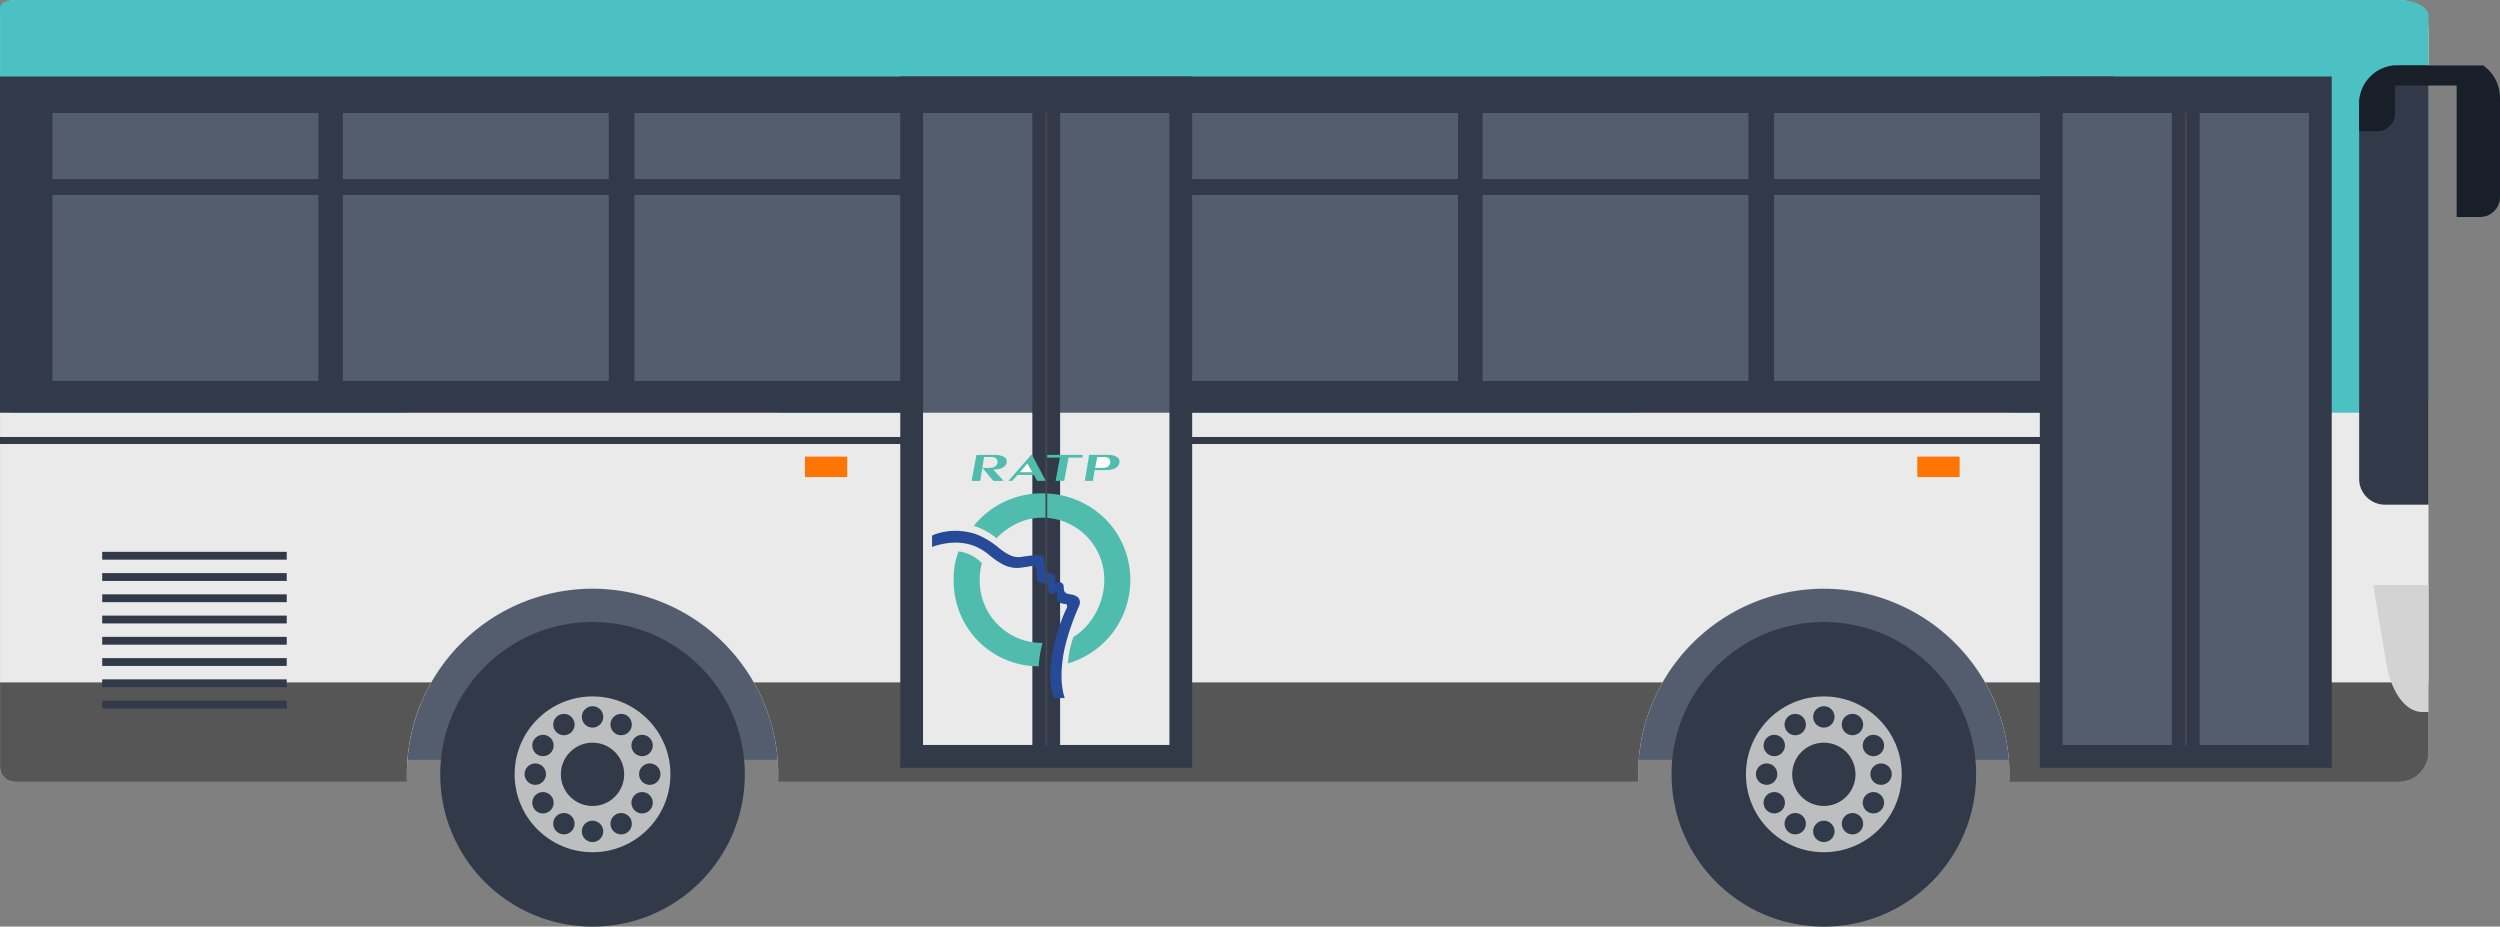 <svg id="Layer_1" data-name="Layer 1" xmlns="http://www.w3.org/2000/svg" viewBox="0 0 1359.99 504.08"><rect x="0" y="0" width="1359.99" height="504.08" fill="#808080" stroke="none"/><defs><style>.cls-1{fill:#545d6d;}.cls-2{fill:#eaeaea;}.cls-3{fill:#4cc1c4;}.cls-4{fill:#565656;}.cls-5{fill:#323948;}.cls-6{fill:#191f28;}.cls-7{fill:#d3d3d3;}.cls-8{fill:#bcbec0;}.cls-9{fill:#ff7503;}.cls-10{fill:#4fbcae;}.cls-10,.cls-11,.cls-12{fill-rule:evenodd;}.cls-11{fill:#264a98;}.cls-12{fill:#fff;}.cls-13{fill:none;stroke:#46494f;stroke-miterlimit:10;}</style></defs><title>Bus_RATP</title><path class="cls-1" d="M1102.45,807.91a101,101,0,0,1,201.36,0Z" transform="translate(-210.97 -394.57)"/><path class="cls-1" d="M432.62,807.91a101,101,0,0,1,201.37,0Z" transform="translate(-210.97 -394.57)"/><path class="cls-2" d="M211,402.49V812a7.92,7.92,0,0,0,7.92,7.91h213.5c-.08-1.36-.1-2.73-.1-4.11a101,101,0,1,1,202,0c0,1.38,0,2.75-.1,4.11h468c-.08-1.36-.1-2.73-.1-4.11a101,101,0,1,1,202,0c0,1.38,0,2.75-.1,4.11h211.89a16.16,16.16,0,0,0,16.16-16.15v-393a16.16,16.16,0,0,0-16.16-16.15h-1297A7.92,7.92,0,0,0,211,402.49Z" transform="translate(-210.97 -394.57)"/><path class="cls-3" d="M211,398.75V614.91c0,2.31,3.55,4.18,7.92,4.18h213.5a19.59,19.59,0,0,1-.1-2.17c0-29.45,45.22-53.32,101-53.32s101,23.87,101,53.32a19.59,19.59,0,0,1-.1,2.17h468a19.59,19.59,0,0,1-.1-2.17c0-29.45,45.22-53.32,101-53.32s101,23.87,101,53.32a19.59,19.59,0,0,1-.1,2.17h211.89c8.92,0,16.16-3.82,16.16-8.53V403.1c0-4.71-7.24-8.53-16.16-8.53h-1297C214.52,394.57,211,396.44,211,398.75Z" transform="translate(-210.97 -394.57)"/><path class="cls-4" d="M1290.87,765.78h241.22v38a16.16,16.16,0,0,1-16.16,16.15H1304c.08-1.36.1-2.73.1-4.11A100.47,100.47,0,0,0,1290.87,765.78Z" transform="translate(-210.97 -394.57)"/><path class="cls-4" d="M445.56,765.78a100.47,100.47,0,0,0-13.27,50c0,1.38,0,2.75.1,4.11H218.89A7.92,7.92,0,0,1,211,812V765.78Z" transform="translate(-210.97 -394.57)"/><path class="cls-4" d="M621.05,765.78h494.34a100.47,100.47,0,0,0-13.27,50c0,1.38,0,2.75.1,4.11h-468c.08-1.36.1-2.73.1-4.11A100.47,100.47,0,0,0,621.05,765.78Z" transform="translate(-210.97 -394.57)"/><path class="cls-5" d="M1494.35,655.13V450.94a20.84,20.84,0,0,1,20.84-20.84h16.9v239h-23.74A14,14,0,0,1,1494.35,655.13Z" transform="translate(-210.97 -394.57)"/><path class="cls-6" d="M1494.35,465.94v-15a20.81,20.81,0,0,1,19.56-20.77v26a9.79,9.79,0,0,1-9.79,9.79Z" transform="translate(-210.97 -394.57)"/><path class="cls-7" d="M1502,712.92l7.15,42.66c2.62,15.64,10.5,26.3,19.42,26.3h3.49v-69Z" transform="translate(-210.97 -394.57)"/><rect class="cls-5" y="41.63" width="1150.13" height="182.89"/><rect class="cls-5" y="237.72" width="1150.13" height="3.82"/><rect class="cls-5" x="1320.64" y="436.2" width="158.78" height="376.01" transform="translate(2589.09 853.84) rotate(-180)"/><rect class="cls-1" x="1196.62" y="61.46" width="59.44" height="343.8"/><rect class="cls-1" x="1122.06" y="61.46" width="59.44" height="343.8"/><rect class="cls-5" x="700.71" y="436.2" width="158.78" height="376.01" transform="translate(1349.24 853.84) rotate(-180)"/><rect class="cls-1" x="576.7" y="61.46" width="59.44" height="343.8"/><rect class="cls-1" x="502.13" y="61.46" width="59.44" height="343.8"/><rect class="cls-1" x="965.09" y="61.46" width="144.64" height="35.93"/><rect class="cls-1" x="965.09" y="106.06" width="144.64" height="101.19"/><rect class="cls-1" x="648.52" y="61.46" width="144.64" height="35.93"/><rect class="cls-1" x="648.52" y="106.06" width="144.64" height="101.19"/><rect class="cls-1" x="806.5" y="61.46" width="144.64" height="35.93"/><rect class="cls-1" x="806.5" y="106.06" width="144.64" height="101.19"/><rect class="cls-1" x="345.1" y="61.46" width="144.64" height="35.93"/><rect class="cls-1" x="345.1" y="106.06" width="144.64" height="101.19"/><rect class="cls-1" x="28.53" y="61.46" width="144.64" height="35.93"/><rect class="cls-1" x="28.53" y="106.06" width="144.64" height="101.19"/><rect class="cls-1" x="186.51" y="61.46" width="144.64" height="35.93"/><rect class="cls-1" x="186.51" y="106.06" width="144.64" height="101.19"/><circle class="cls-5" cx="992.16" cy="421.23" r="82.85"/><circle class="cls-8" cx="992.16" cy="421.23" r="42.38"/><path class="cls-5" d="M1197.33,784.55a5.81,5.81,0,1,0,5.8-5.8A5.81,5.81,0,0,0,1197.33,784.55Z" transform="translate(-210.97 -394.57)"/><path class="cls-5" d="M1197.33,846.83a5.81,5.81,0,1,0,5.8-5.8A5.81,5.81,0,0,0,1197.33,846.83Z" transform="translate(-210.97 -394.57)"/><path class="cls-5" d="M1213.68,785.82a5.8,5.8,0,1,0,7.93-2.12A5.81,5.81,0,0,0,1213.68,785.82Z" transform="translate(-210.97 -394.57)"/><path class="cls-5" d="M1182.54,839.76a5.8,5.8,0,1,0,7.93-2.13A5.82,5.82,0,0,0,1182.54,839.76Z" transform="translate(-210.97 -394.57)"/><path class="cls-5" d="M1227.2,795.1a5.8,5.8,0,1,0,7.93,2.12A5.79,5.79,0,0,0,1227.2,795.1Z" transform="translate(-210.97 -394.57)"/><path class="cls-5" d="M1173.26,826.24a5.8,5.8,0,1,0,7.93,2.12A5.8,5.8,0,0,0,1173.26,826.24Z" transform="translate(-210.97 -394.57)"/><path class="cls-5" d="M1234.28,809.89a5.81,5.81,0,1,0,5.8,5.8A5.81,5.81,0,0,0,1234.28,809.89Z" transform="translate(-210.97 -394.57)"/><path class="cls-5" d="M1172,809.89a5.81,5.81,0,1,0,5.81,5.8A5.8,5.8,0,0,0,1172,809.89Z" transform="translate(-210.97 -394.57)"/><path class="cls-5" d="M1233,826.24a5.8,5.8,0,1,0,2.12,7.92A5.79,5.79,0,0,0,1233,826.24Z" transform="translate(-210.97 -394.57)"/><path class="cls-5" d="M1179.07,795.1a5.8,5.8,0,1,0,2.12,7.92A5.79,5.79,0,0,0,1179.07,795.1Z" transform="translate(-210.97 -394.57)"/><path class="cls-5" d="M1223.73,839.76a5.8,5.8,0,1,0-2.12,7.93A5.8,5.8,0,0,0,1223.73,839.76Z" transform="translate(-210.97 -394.57)"/><path class="cls-5" d="M1192.59,785.82a5.8,5.8,0,1,0-2.12,7.93A5.8,5.8,0,0,0,1192.59,785.82Z" transform="translate(-210.97 -394.57)"/><circle class="cls-5" cx="992.16" cy="421.23" r="17.22"/><circle class="cls-5" cx="322.33" cy="421.23" r="82.85"/><circle class="cls-8" cx="322.33" cy="421.23" r="42.38"/><path class="cls-5" d="M527.5,784.55a5.81,5.81,0,1,0,5.81-5.8A5.81,5.81,0,0,0,527.5,784.55Z" transform="translate(-210.97 -394.57)"/><path class="cls-5" d="M527.5,846.83a5.81,5.81,0,1,0,5.81-5.8A5.81,5.81,0,0,0,527.5,846.83Z" transform="translate(-210.97 -394.57)"/><path class="cls-5" d="M543.85,785.82a5.8,5.8,0,1,0,7.93-2.12A5.81,5.81,0,0,0,543.85,785.82Z" transform="translate(-210.97 -394.57)"/><path class="cls-5" d="M512.71,839.76a5.8,5.8,0,1,0,7.93-2.13A5.82,5.82,0,0,0,512.71,839.76Z" transform="translate(-210.97 -394.57)"/><path class="cls-5" d="M557.37,795.1a5.8,5.8,0,1,0,7.93,2.12A5.8,5.8,0,0,0,557.37,795.1Z" transform="translate(-210.97 -394.57)"/><path class="cls-5" d="M503.44,826.24a5.8,5.8,0,1,0,7.92,2.12A5.8,5.8,0,0,0,503.44,826.24Z" transform="translate(-210.97 -394.57)"/><path class="cls-5" d="M564.45,809.89a5.81,5.81,0,1,0,5.8,5.8A5.81,5.81,0,0,0,564.45,809.89Z" transform="translate(-210.97 -394.57)"/><path class="cls-5" d="M502.17,809.89a5.81,5.81,0,1,0,5.8,5.8A5.81,5.81,0,0,0,502.17,809.89Z" transform="translate(-210.97 -394.57)"/><path class="cls-5" d="M563.18,826.24a5.8,5.8,0,1,0,2.12,7.92A5.79,5.79,0,0,0,563.18,826.24Z" transform="translate(-210.97 -394.57)"/><path class="cls-5" d="M509.24,795.1a5.8,5.8,0,1,0,2.12,7.92A5.79,5.79,0,0,0,509.24,795.1Z" transform="translate(-210.97 -394.57)"/><path class="cls-5" d="M553.9,839.76a5.8,5.8,0,1,0-2.12,7.93A5.8,5.8,0,0,0,553.9,839.76Z" transform="translate(-210.97 -394.57)"/><path class="cls-5" d="M522.76,785.82a5.8,5.8,0,1,0-2.12,7.93A5.8,5.8,0,0,0,522.76,785.82Z" transform="translate(-210.97 -394.57)"/><circle class="cls-5" cx="322.33" cy="421.23" r="17.22"/><path class="cls-6" d="M1515.77,430.17h46l8,10.94H1510.4v-5.58A5.36,5.36,0,0,1,1515.77,430.17Z" transform="translate(-210.97 -394.57)"/><path class="cls-6" d="M1561.73,430.17s9.23,5.41,9.23,18.11v53.46a10.87,10.87,0,0,1-10.87,10.87h-12.72V438.52Z" transform="translate(-210.97 -394.57)"/><rect class="cls-9" x="1253.98" y="642.96" width="23.01" height="11.1" transform="translate(2320 902.46) rotate(-180)"/><rect class="cls-9" x="648.84" y="642.96" width="23.01" height="11.1" transform="translate(1109.73 902.46) rotate(-180)"/><rect class="cls-5" x="55.6" y="300.2" width="100.38" height="4.26"/><rect class="cls-5" x="55.6" y="311.76" width="100.38" height="4.26"/><rect class="cls-5" x="55.6" y="323.32" width="100.38" height="4.26"/><rect class="cls-5" x="55.6" y="334.89" width="100.38" height="4.26"/><rect class="cls-5" x="55.6" y="346.45" width="100.38" height="4.26"/><rect class="cls-5" x="55.6" y="358.01" width="100.38" height="4.26"/><rect class="cls-5" x="55.6" y="369.57" width="100.38" height="4.26"/><rect class="cls-5" x="55.6" y="381.14" width="100.38" height="4.26"/><rect class="cls-2" x="576.7" y="224.52" width="59.44" height="180.73"/><rect class="cls-2" x="502.13" y="224.52" width="59.44" height="180.73"/><polygon class="cls-10" points="568.91 261.59 561.25 247.15 548.58 261.59 550.64 261.59 553.59 258.35 562.43 258.35 564.2 261.59 568.91 261.59 568.91 261.59"/><path class="cls-10" d="M749.53,649.09h-4.12l5.89,7.07h5.6L751.3,650c7.66,0,7.37-4.42,7.37-4.42,0-3.54-5.9-3.54-5.9-3.54H742.16l-2.65,14.15h4.72l2.06-13h4.42s2.95,0,2.95,2.66c0,0,0,3.24-4.13,3.24Z" transform="translate(-210.97 -394.57)"/><polygon class="cls-10" points="581.29 248.92 588.95 248.92 588.95 247.45 569.21 247.45 569.21 248.92 576.57 248.92 574.22 261.59 578.93 261.59 581.29 248.92 581.29 248.92"/><path class="cls-10" d="M805.52,656.16l.89-5.89h6.19c7.95,0,7.36-4.72,7.36-4.72,0-3.54-5.89-3.54-5.89-3.54H803.46l-2.36,14.15Z" transform="translate(-210.97 -394.57)"/><path class="cls-10" d="M753.07,687.4c6.19-6.49,15-11.2,24.75-11.2a33.71,33.71,0,0,1,33.89,33.89c0,12.38-6.78,25-16.8,30.94-1.47,4.72-2.65,8.25-2.94,14.44a47.21,47.21,0,0,0,33.89-45.38c0-26.52-21.22-47.15-48-47.15a47.42,47.42,0,0,0-37.13,17.68,36.52,36.52,0,0,1,12.38,6.78Z" transform="translate(-210.97 -394.57)"/><path class="cls-10" d="M745.11,701a31.23,31.23,0,0,0-1.18,9.14,33.84,33.84,0,0,0,34.19,34.18A57.25,57.25,0,0,0,776.05,757a43.65,43.65,0,0,1-10.61-1.18,46.25,46.25,0,0,1-35.65-45.68,39.68,39.68,0,0,1,2.65-15.62A20.94,20.94,0,0,1,745.11,701Z" transform="translate(-210.97 -394.57)"/><path class="cls-11" d="M779,699.48s.59,3.24.89,5.6c0,0,0,.59.88.88l2.65.89a2.45,2.45,0,0,1,1.77,2.65l-.3,3.24a2.68,2.68,0,0,1,2.66-1.47,2.4,2.4,0,0,1,2.06,2.36s0,2.35.59,2.94c0,0,.59,1.18,4.12,1.48a7.37,7.37,0,0,1,2.66,1.17c2.65,2.07.88,5.31.88,5.31a127.76,127.76,0,0,0-7.37,21.22s-4.42,16.5-.29,28.58h-5.9c-6.77-20.33,6.49-48,6.49-48s1.77-2.66-.3-3.24a3.65,3.65,0,0,1-1.76-.3s-3.25,0-2.66-4.12c.59-2.95-1.77-1.48-1.77-1.48-2.65,1.48-2.94-.88-2.94-.88a22.24,22.24,0,0,0-.3-2.65c0-1.18-.88-1.18-.88-1.18l-2.95-.89a2.39,2.39,0,0,1-2.06-2.36l-.59-5.3c0-2.36-2.36-1.47-2.36-1.47-1.18.29-5.6.88-5.6.88a14.44,14.44,0,0,1-6.18-.29c-3-.59-6.49-2.66-10.91-6.19a29.24,29.24,0,0,0-9.43-5.6c-10.9-3.83-22.1.88-22.1.88v-6.19s9.43-5,22.69-1.18c0,0,6.48,1.77,13.85,8a28.66,28.66,0,0,0,5.31,3.54,10.84,10.84,0,0,0,7.07,1.18,55.58,55.58,0,0,1,8.25-.89s3.83-.59,3.83,3Z" transform="translate(-210.97 -394.57)"/><polygon class="cls-12" points="561.54 256.88 558.89 252.16 554.77 256.88 561.54 256.88 561.54 256.88"/><path class="cls-12" d="M807.88,643.19l-1.18,5.9h4.13c4.42,0,4.12-3.24,4.12-3.24a2.6,2.6,0,0,0-2.65-2.66Z" transform="translate(-210.97 -394.57)"/><line class="cls-13" x1="569.21" y1="405.55" x2="569.21" y2="61.46"/><line class="cls-13" x1="1189.06" y1="405.55" x2="1189.06" y2="61.46"/></svg>
